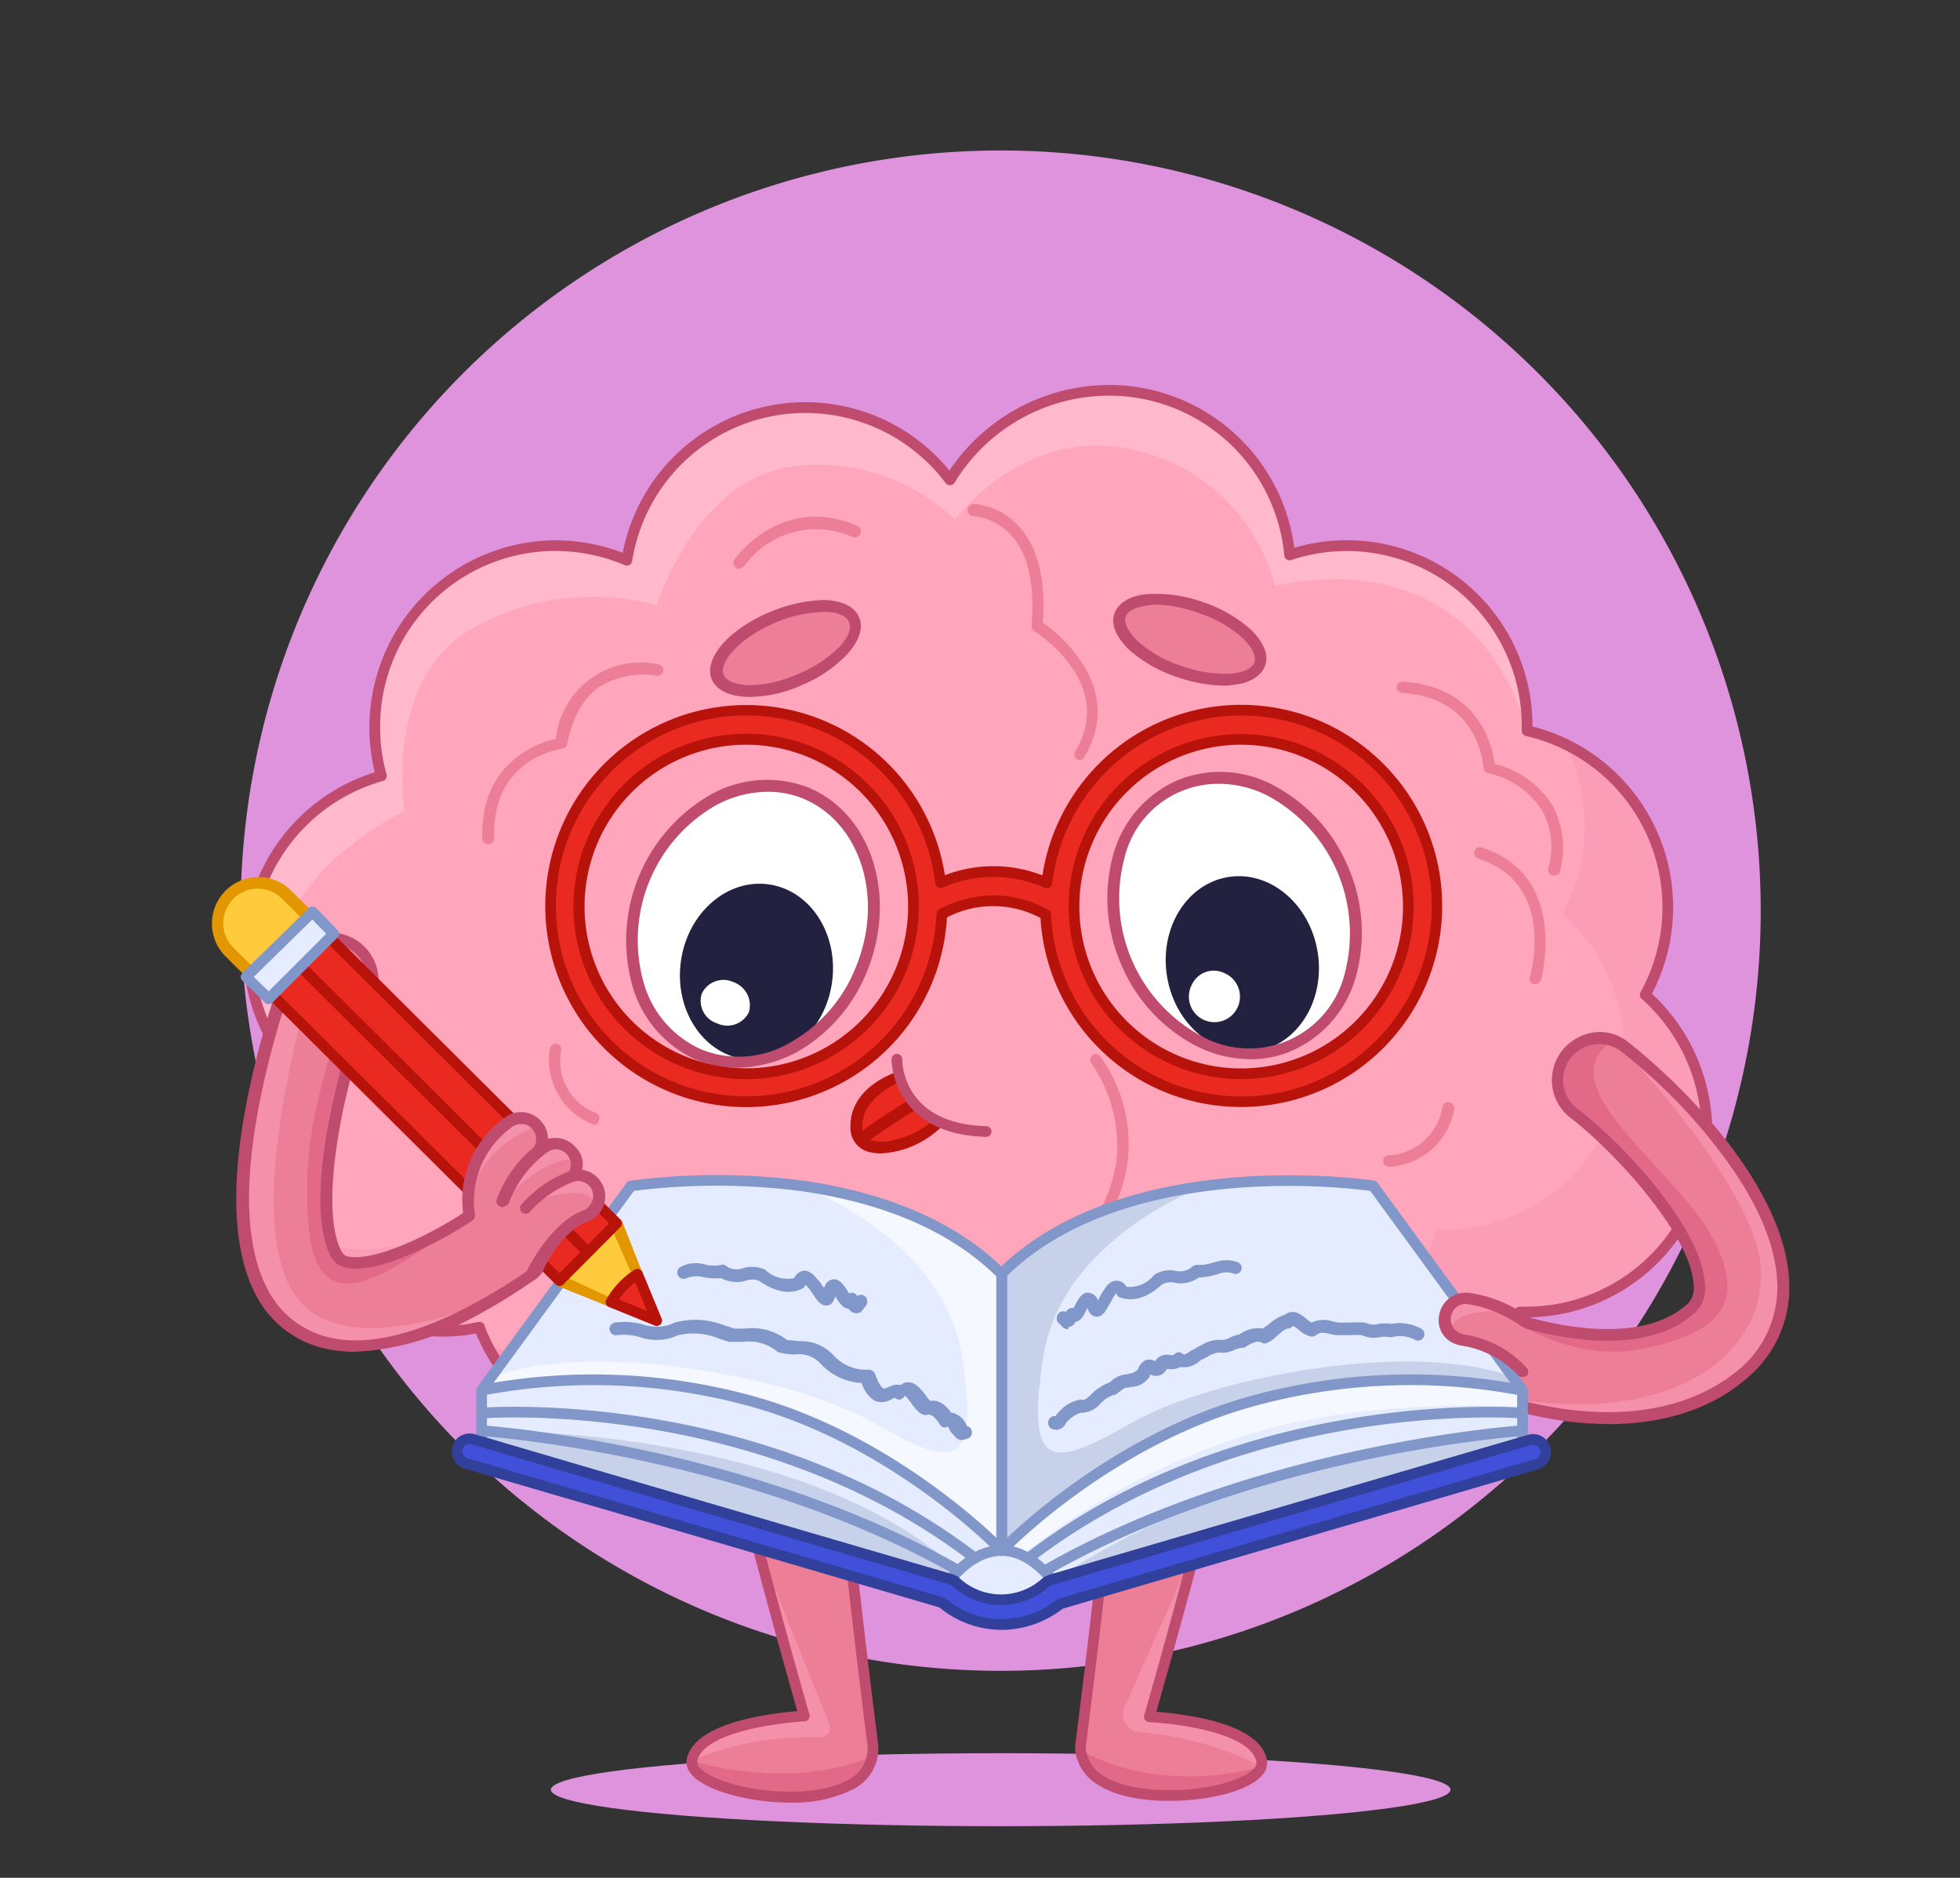 <svg xmlns="http://www.w3.org/2000/svg" xmlns:xlink="http://www.w3.org/1999/xlink" width="190" height="182" viewBox="0 0 190 182">
  <rect x="0" y="0" width="190" height="182" fill="#333333" stroke="none"/>
  <defs>
    <clipPath id="clip-path">
      <rect id="Rectángulo_420153" data-name="Rectángulo 420153" width="190" height="182" transform="translate(600 351)" fill="#fff" stroke="#707070" stroke-width="1"/>
    </clipPath>
  </defs>
  <g id="Enmascarar_grupo_1098948" data-name="Enmascarar grupo 1098948" transform="translate(-600 -351)" clip-path="url(#clip-path)">
    <g id="_x31_" transform="translate(585.785 344.594)">
      <path id="Trazado_1172739" data-name="Trazado 1172739" d="M73.677,0A73.677,73.677,0,1,1,0,73.677,73.677,73.677,0,0,1,73.677,0Z" transform="translate(37.543 20.992)" fill="#df93dd"/>
      <ellipse id="Elipse_14448" data-name="Elipse 14448" cx="43.602" cy="3.537" rx="43.602" ry="3.537" transform="translate(67.617 176.332)" fill="#df93dd"/>
      <g id="_x31__1_" transform="translate(34.775 43.721)">
        <path id="Trazado_1172433" data-name="Trazado 1172433" d="M298.93,352.395a3.764,3.764,0,0,1-.129.836c-.772,3.023-1.544,6.045-2.379,9a10.733,10.733,0,0,1-10.354,2.7l.643-4.5.965-9.2a5.657,5.657,0,1,1,11.254,1.158Z" transform="translate(-199.234 -256.504)" fill="#e26988"/>
        <path id="Trazado_1172434" data-name="Trazado 1172434" d="M285.1,385.877h-.023c1.355-4.757,2.671-9.536,3.946-14.277,1.543-6.109,3.537-12.862,4.887-18.907.9-7.331-10.675-8.489-11.318-1.158-1.222,12.026-2.637,25.081-4.18,37.043a2.637,2.637,0,0,0,.214,1.371c1.693,5.324,15.984,3.9,17.279.815a1.78,1.78,0,0,0,.064-.579c-.643-3.666-9.839-4.244-10.868-4.309Z" transform="translate(-194.213 -256.803)" fill="#ed7e97"/>
        <path id="Trazado_1172435" data-name="Trazado 1172435" d="M303.71,433.885h0s-3.987-2.572-11.254-3.344c-.193,0-.386-.064-.579-.064a1.732,1.732,0,0,1-1.415-2.379l6.946-15.627-.579,2.251c-1.286,4.759-2.572,9.518-3.923,14.277,1.029.064,10.225.643,10.868,4.309A1.78,1.78,0,0,1,303.71,433.885Z" transform="translate(-202.02 -299.924)" fill="#f490aa"/>
        <path id="Trazado_1172436" data-name="Trazado 1172436" d="M295.867,471.4c-1.35,3.215-16.849,4.63-17.428-1.608h.129S285.063,474.1,295.867,471.4Z" transform="translate(-194.241 -337.437)" fill="#e26988"/>
        <path id="Trazado_1172437" data-name="Trazado 1172437" d="M187.523,360.585l.579,5.338c-6.688,2.251-9.454-.257-9.454-.257l-.9-3.28c-.772-3.023-1.608-5.981-2.379-9a5.709,5.709,0,1,1,11.061-2.83,3.259,3.259,0,0,1,.129.836v.064Z" transform="translate(-126.67 -256.591)" fill="#e26988"/>
        <path id="Trazado_1172438" data-name="Trazado 1172438" d="M186.907,388.535a.2.2,0,0,0-.009-.076c-1.539-12.068-2.951-24.966-4.17-37.224-.9-7.975-13.055-5.788-11.19,1.993,1.479,5.788,3.215,12.283,4.759,18.071,1.273,4.789,2.589,9.537,3.943,14.277h-.021c-1.029.064-10.225.707-10.868,4.309-.579,3.537,15.949,5.595,17.428-.386q.023-.113.045-.227A2.762,2.762,0,0,0,186.907,388.535Z" transform="translate(-122.839 -256.567)" fill="#ed7e97"/>
        <path id="Trazado_1172439" data-name="Trazado 1172439" d="M182.69,429.583a.926.926,0,0,1-.9,1.286h-.965a28.8,28.8,0,0,0-11.447,2.251c.643-3.6,9.84-4.244,10.868-4.309-1.35-4.759-2.637-9.518-3.923-14.277l-.579-2.251Z" transform="translate(-122.866 -299.802)" fill="#f490aa"/>
        <path id="Trazado_1172440" data-name="Trazado 1172440" d="M186.779,471.467c-1.479,5.981-18.007,3.923-17.428.386C169.35,471.917,178.74,474.875,186.779,471.467Z" transform="translate(-122.838 -338.534)" fill="#e26988"/>
        <path id="Trazado_1172441" data-name="Trazado 1172441" d="M286.009,393.046c-.327,0-.651-.007-.971-.021-4.269-.192-7.138-1.6-7.882-3.875a3.159,3.159,0,0,1-.245-1.609c1.319-10.222,2.686-22.334,4.18-37.044a5.606,5.606,0,0,1,3.316-4.842,6.982,6.982,0,0,1,6.822.708,5.579,5.579,0,0,1,2.211,5.407c0,.017-.005.034-.009.05-.84,3.76-1.937,7.829-3,11.764-.642,2.38-1.306,4.842-1.892,7.158-1.289,4.792-2.557,9.387-3.775,13.676,3.453.27,10.122,1.239,10.728,4.693a.518.518,0,0,1,.008.09,2.226,2.226,0,0,1-.091.743c0,.012-.009.025-.014.037-.826,1.97-5.325,3.066-9.388,3.066Zm1.152-46.926a5.667,5.667,0,0,0-2.326.48,4.611,4.611,0,0,0-2.711,4c-1.5,14.727-2.864,26.848-4.183,37.064a2.114,2.114,0,0,0,.171,1.089.5.5,0,0,1,.022.058c.836,2.628,5.138,3.1,6.949,3.183,4.593.208,8.776-1.113,9.349-2.392a1.292,1.292,0,0,0,.033-.35c-.478-2.38-5.867-3.554-10.366-3.838h-.007a.518.518,0,0,1-.5-.66c1.27-4.459,2.6-9.259,3.944-14.269.585-2.317,1.25-4.782,1.893-7.166,1.056-3.915,2.149-7.964,2.983-11.694a4.577,4.577,0,0,0-1.8-4.421,5.889,5.889,0,0,0-3.454-1.079Z" transform="translate(-193.231 -255.817)" fill="#bf4b6f"/>
        <path id="Trazado_1172442" data-name="Trazado 1172442" d="M177.9,392.979c-3.529,0-7.177-.915-8.884-2.121-1.1-.777-1.233-1.541-1.151-2.045.628-3.514,7.718-4.456,10.727-4.7-1.358-4.766-2.593-9.245-3.771-13.671l-.278-1.042c-1.449-5.432-3.091-11.589-4.482-17.035a5.82,5.82,0,0,1,1.733-6.022,6.85,6.85,0,0,1,6.819-1.206,5.792,5.792,0,0,1,3.656,5.047c1.357,13.644,2.76,26.163,4.169,37.216,0,.013,0,.026,0,.039a4.426,4.426,0,0,1-2.512,4.279,12.835,12.835,0,0,1-6.029,1.255Zm-1.619-47.225a5.859,5.859,0,0,0-3.805,1.374,4.823,4.823,0,0,0-1.409,4.991c1.388,5.433,3.03,11.587,4.478,17.016l.278,1.042c1.226,4.611,2.515,9.278,3.941,14.268a.518.518,0,0,1-.5.661c-3.631.226-9.918,1.3-10.379,3.881-.065.4.428.812.727,1.023,2.517,1.778,10.142,2.827,13.815.8a3.408,3.408,0,0,0,1.978-3.3c-1.41-11.058-2.813-23.579-4.169-37.218a4.8,4.8,0,0,0-3-4.19A5.408,5.408,0,0,0,176.277,345.754Z" transform="translate(-121.86 -255.579)" fill="#bf4b6f"/>
        <path id="Trazado_1172443" data-name="Trazado 1172443" d="M186.412,160.1a17.511,17.511,0,0,1-17.492,17.492h-.643a17.5,17.5,0,0,1-16.849,12.733,17.052,17.052,0,0,1-8.811-2.379,17.537,17.537,0,0,1-14.148,7.2,17.337,17.337,0,0,1-11.9-4.695A17.482,17.482,0,0,1,91.1,188.719a17.53,17.53,0,0,1-23.087-8.232,9.3,9.3,0,0,1-.579-1.415c-.45.064-.965.193-1.415.257-.643.064-1.35.129-2.058.129a17.494,17.494,0,0,1-15.756-9.9,17.673,17.673,0,0,1,.515-16.271,17.343,17.343,0,0,1-3.666-10.74A17.612,17.612,0,0,1,57.921,125.63a17.12,17.12,0,0,1-.643-4.823A17.511,17.511,0,0,1,74.77,103.315a17.874,17.874,0,0,1,6.946,1.415,17.517,17.517,0,0,1,31.319-7.781,18.1,18.1,0,0,1,15.5-8.682,17.5,17.5,0,0,1,17.428,15.949,17.484,17.484,0,0,1,23.023,16.592v.45a17.67,17.67,0,0,1,3.794,1.35,17.437,17.437,0,0,1,9.84,15.756,17.189,17.189,0,0,1-2.187,8.489,17.829,17.829,0,0,1,5.98,13.249Z" transform="translate(-41.505 -87.748)" fill="#fc9db8"/>
        <path id="Trazado_1172444" data-name="Trazado 1172444" d="M178.437,152.537a17.511,17.511,0,0,1-17.492,17.492H160.3a17.5,17.5,0,0,1-16.849,12.734,17.052,17.052,0,0,1-8.811-2.379,17.537,17.537,0,0,1-14.148,7.2,17.337,17.337,0,0,1-11.9-4.695,17.482,17.482,0,0,1-25.467-1.736,17.462,17.462,0,0,1-7.331,1.608,17.82,17.82,0,0,1-7.653-1.736s.064-1.029-.579-1.415c-3.023-1.993-6.817-4.63-8.1-8.038a15.41,15.41,0,0,1-3.859.322,18.288,18.288,0,0,1-7.267-1.736,17.673,17.673,0,0,1,.515-16.271,17.343,17.343,0,0,1-3.666-10.74,17.612,17.612,0,0,1,12.862-16.914,17.12,17.12,0,0,1-.643-4.823A17.511,17.511,0,0,1,74.9,103.919a17.874,17.874,0,0,1,6.946,1.415,17.517,17.517,0,0,1,31.319-7.781h.386a17.5,17.5,0,0,1,32.541,7.267,17.485,17.485,0,0,1,23.023,16.592v.45a17.671,17.671,0,0,1,3.794,1.35,17.82,17.82,0,0,1,1.736,7.653,17.189,17.189,0,0,1-2.187,8.489A17.58,17.58,0,0,1,178.437,152.537Z" transform="translate(-41.589 -88.144)" fill="#ffa6bd"/>
        <path id="Trazado_1172445" data-name="Trazado 1172445" d="M168.368,120.873c-5.852-18.907-24.309-13.634-24.309-13.634A18.171,18.171,0,0,0,131,94.184c-11-2.958-17.942,6.624-17.942,6.624A19.249,19.249,0,0,0,97.627,95.6C87.981,96.628,84.122,109.1,84.122,109.1A23.648,23.648,0,0,0,66.694,111.1c-9.2,4.823-7.01,17.942-7.01,17.942-18.457,9.646-11.769,24.052-11.7,24.245a17.343,17.343,0,0,1-3.666-10.74,17.612,17.612,0,0,1,12.862-16.914,17.12,17.12,0,0,1-.643-4.823,17.511,17.511,0,0,1,17.492-17.492,17.874,17.874,0,0,1,6.946,1.415,17.517,17.517,0,0,1,31.319-7.781h.386a17.5,17.5,0,0,1,32.541,7.267,17.594,17.594,0,0,1,23.151,16.657Z" transform="translate(-41.018 -87.749)" fill="#ffb8cc"/>
        <path id="Trazado_1172446" data-name="Trazado 1172446" d="M264.856,308.357a.916.916,0,0,1-.386-.129.529.529,0,0,1-.064-.772c3.087-3.794,0-9.775-.064-9.84a.57.57,0,0,1,.129-.707c4.887-3.73,7.589-7.846,8.167-12.219a14.061,14.061,0,0,0-2.444-9.389.548.548,0,0,1,.836-.707,14.56,14.56,0,0,1,2.7,10.161c-.579,4.566-3.28,8.811-8.232,12.669.707,1.544,2.83,6.881-.257,10.675A.353.353,0,0,1,264.856,308.357Z" transform="translate(-184.967 -209.572)" fill="#ed7e97"/>
        <path id="Trazado_1172447" data-name="Trazado 1172447" d="M127.486,194.688a17.85,17.85,0,0,1-11.9-4.514,17.994,17.994,0,0,1-25.61-1.8,18.046,18.046,0,0,1-23.407-8.636c-.064-.149-.123-.274-.182-.4-.1-.21-.2-.425-.287-.655l-.247.049c-.252.05-.5.1-.738.134-.654.066-1.392.134-2.131.134a17.9,17.9,0,0,1-16.223-10.2,18.182,18.182,0,0,1,.366-16.447,17.769,17.769,0,0,1-3.569-10.789A18.138,18.138,0,0,1,56.3,124.3a18.137,18.137,0,0,1,17.483-22.48,18.472,18.472,0,0,1,6.548,1.214A18.03,18.03,0,0,1,112,95.064a18.7,18.7,0,0,1,15.553-8.3,18.117,18.117,0,0,1,17.877,15.783,18,18,0,0,1,23.092,17.276v.045A18.077,18.077,0,0,1,180.1,145.765a18.321,18.321,0,0,1,5.848,13.357,18.031,18.031,0,0,1-18.011,18.011h-.255a18.067,18.067,0,0,1-17.237,12.733,17.69,17.69,0,0,1-8.674-2.219A18.163,18.163,0,0,1,127.486,194.688Zm-11.9-5.731a.519.519,0,0,1,.355.14,16.814,16.814,0,0,0,11.543,4.555,17.127,17.127,0,0,0,13.73-6.991.518.518,0,0,1,.684-.137,16.585,16.585,0,0,0,8.544,2.306,17.022,17.022,0,0,0,16.35-12.355.519.519,0,0,1,.5-.378h.643a16.993,16.993,0,0,0,16.974-16.974,17.292,17.292,0,0,0-5.807-12.863.519.519,0,0,1-.106-.641,17.026,17.026,0,0,0-7.427-23.523,17.1,17.1,0,0,0-3.688-1.313.518.518,0,0,1-.4-.5v-.45a16.966,16.966,0,0,0-22.341-16.1.518.518,0,0,1-.68-.447A17.065,17.065,0,0,0,127.551,87.8,17.572,17.572,0,0,0,112.5,96.228a.519.519,0,0,1-.862.053,17,17,0,0,0-30.394,7.551.518.518,0,0,1-.714.395,17.418,17.418,0,0,0-6.743-1.374,16.993,16.993,0,0,0-16.974,16.974,16.5,16.5,0,0,0,.622,4.678.518.518,0,0,1-.358.644,17.1,17.1,0,0,0-12.483,16.414,16.737,16.737,0,0,0,3.555,10.42.519.519,0,0,1,.046.569,17.154,17.154,0,0,0-.5,15.8,16.866,16.866,0,0,0,15.287,9.607c.691,0,1.4-.065,2.006-.126.195-.028.427-.075.659-.122.25-.05.5-.1.734-.133a.521.521,0,0,1,.576.388,5.159,5.159,0,0,0,.366.928c.065.137.128.273.186.409a17.012,17.012,0,0,0,22.4,7.964.519.519,0,0,1,.616.143,16.963,16.963,0,0,0,24.715,1.684.517.517,0,0,1,.351-.137Z" transform="translate(-40.523 -86.768)" fill="#bf4b6f"/>
        <path id="Trazado_1172448" data-name="Trazado 1172448" d="M294.92,153.992c3.73,1.286,7.267.965,7.846-.707.579-1.736-1.929-4.18-5.659-5.466s-7.267-.965-7.846.707S291.19,152.642,294.92,153.992Z" transform="translate(-201.269 -126.206)" fill="#ed7e97"/>
        <path id="Trazado_1172449" data-name="Trazado 1172449" d="M298.238,154.218a14.57,14.57,0,0,1-4.5-.836,13.263,13.263,0,0,1-4.695-2.7c-1.222-1.222-1.736-2.444-1.35-3.473s1.544-1.736,3.215-1.865a13.6,13.6,0,0,1,5.338.772,13.263,13.263,0,0,1,4.695,2.7c1.222,1.222,1.736,2.444,1.35,3.473s-1.544,1.736-3.215,1.865A3.666,3.666,0,0,1,298.238,154.218Zm-6.5-7.846a2.412,2.412,0,0,0-.707.064c-1.222.129-2.058.515-2.251,1.093s.193,1.415,1.093,2.315a11.712,11.712,0,0,0,4.244,2.444,12.647,12.647,0,0,0,4.887.772c1.222-.129,2.058-.515,2.251-1.093s-.193-1.415-1.093-2.315a11.712,11.712,0,0,0-4.244-2.444A13.043,13.043,0,0,0,291.743,146.372Z" transform="translate(-200.214 -125.081)" fill="#bf4b6f"/>
        <path id="Trazado_1172450" data-name="Trazado 1172450" d="M184.311,155.979c3.666-1.544,6.045-4.18,5.338-5.852s-4.244-1.8-7.91-.257-6.045,4.18-5.338,5.852S180.646,157.522,184.311,155.979Z" transform="translate(-127.381 -127.357)" fill="#ed7e97"/>
        <path id="Trazado_1172451" data-name="Trazado 1172451" d="M178.318,156.468c-1.8,0-3.151-.579-3.666-1.672-.836-1.993,1.608-4.887,5.659-6.56a14.256,14.256,0,0,1,5.273-1.158c1.736.064,2.894.643,3.344,1.672s0,2.315-1.158,3.6a13.151,13.151,0,0,1-4.5,3.023A12.363,12.363,0,0,1,178.318,156.468Zm7.074-8.232a12.852,12.852,0,0,0-4.566,1.029c-3.6,1.544-5.531,3.923-5.016,5.081s3.537,1.479,7.138-.064a12.37,12.37,0,0,0,4.116-2.7c.836-.9,1.158-1.8.9-2.379s-1.093-.965-2.315-.965h-.257Z" transform="translate(-126.211 -126.239)" fill="#bf4b6f"/>
        <g id="Grupo_1221860" data-name="Grupo 1221860" transform="translate(26.185 11.541)">
          <path id="Trazado_1172452" data-name="Trazado 1172452" d="M181.527,128.758a.355.355,0,0,1-.322-.129.534.534,0,0,1-.129-.772c.064-.064,4.5-6.431,11.9-3.28a.591.591,0,0,1-.45,1.093,8.6,8.6,0,0,0-10.547,2.894A1.363,1.363,0,0,1,181.527,128.758Z" transform="translate(-156.634 -122.481)" fill="#ed7e97"/>
          <path id="Trazado_1172453" data-name="Trazado 1172453" d="M186.516,338.252a6.659,6.659,0,0,1-6.56-4.759.57.57,0,0,1,1.093-.321,5.4,5.4,0,0,0,5.724,3.923.575.575,0,0,1,.643.514.626.626,0,0,1-.515.643h-.386Z" transform="translate(-155.964 -259.305)" fill="#ed7e97"/>
          <path id="Trazado_1172454" data-name="Trazado 1172454" d="M309.155,358.076a6.759,6.759,0,0,1-2.572-.515.549.549,0,1,1,.386-1.029,5.452,5.452,0,0,0,6.624-2.058.562.562,0,1,1,.964.579,6.926,6.926,0,0,1-5.4,3.023Z" transform="translate(-238.602 -273.341)" fill="#ed7e97"/>
          <path id="Trazado_1172455" data-name="Trazado 1172455" d="M133.679,279.408a.236.236,0,0,1-.193-.064,6.711,6.711,0,0,1-4.116-7.331.555.555,0,1,1,1.093.193,5.372,5.372,0,0,0,3.344,6.045.52.52,0,0,1,.322.707c-.065.322-.258.45-.451.45Z" transform="translate(-122.805 -219.24)" fill="#ed7e97"/>
          <path id="Trazado_1172456" data-name="Trazado 1172456" d="M363.883,294.2a.567.567,0,0,1-.579-.515.525.525,0,0,1,.515-.579,5.542,5.542,0,0,0,5.209-4.63.582.582,0,1,1,1.158.129,6.711,6.711,0,0,1-6.3,5.6h0Z" transform="translate(-275.966 -229.981)" fill="#ed7e97"/>
          <path id="Trazado_1172457" data-name="Trazado 1172457" d="M111.138,182.32a.576.576,0,0,1-.579-.579c-.193-7.46,5.531-9.261,7.138-9.646a8.264,8.264,0,0,1,9.968-7.2.555.555,0,0,1-.193,1.093,8.178,8.178,0,0,0-5.466,1.029c-1.672,1.093-2.7,3.023-3.215,5.595a.546.546,0,0,1-.515.45c-.257.064-6.752.965-6.56,8.553,0,.45-.257.707-.579.707Z" transform="translate(-110.554 -149.355)" fill="#ed7e97"/>
          <path id="Trazado_1172458" data-name="Trazado 1172458" d="M382.313,188.73h-.193a.555.555,0,0,1-.386-.707,7.394,7.394,0,0,0-.579-5.531,8.244,8.244,0,0,0-5.273-3.666.623.623,0,0,1-.45-.515c0-.257-.386-6.817-7.91-7.267a.548.548,0,0,1,.064-1.093c7.46.45,8.746,6.3,8.939,7.974a9.168,9.168,0,0,1,5.659,4.116,8.8,8.8,0,0,1,.643,6.431.575.575,0,0,1-.515.257Z" transform="translate(-278.383 -152.742)" fill="#ed7e97"/>
          <path id="Trazado_1172459" data-name="Trazado 1172459" d="M175.8,352.979a3.957,3.957,0,0,1-.9-.064,7.619,7.619,0,0,1-4.437-2.765c-7.46,1.672-10.1-5.659-10.1-5.724a.549.549,0,1,1,1.029-.386c.064.257,2.444,6.688,9.132,4.887a.612.612,0,0,1,.643.257,6.275,6.275,0,0,0,3.923,2.572c1.672.257,3.537-.386,5.4-1.994a.548.548,0,0,1,.707.836A8.058,8.058,0,0,1,175.8,352.979Z" transform="translate(-143.128 -266.443)" fill="#ed7e97"/>
          <path id="Trazado_1172460" data-name="Trazado 1172460" d="M345.879,352.56a16.288,16.288,0,0,1-4.18-.579.57.57,0,1,1,.321-1.093c.386.129,8.939,2.765,11.576-4.63a.549.549,0,0,1,1.029.386C353.017,351.531,349.03,352.56,345.879,352.56Z" transform="translate(-261.563 -267.889)" fill="#ed7e97"/>
          <path id="Trazado_1172461" data-name="Trazado 1172461" d="M394.809,229.715h-.129a.555.555,0,0,1-.386-.707c.129-.386,2.508-9.068-4.952-11.447a.57.57,0,1,1,.321-1.093c8.489,2.765,5.724,12.734,5.724,12.862A.74.74,0,0,1,394.809,229.715Z" transform="translate(-292.744 -183.18)" fill="#ed7e97"/>
          <path id="Trazado_1172462" data-name="Trazado 1172462" d="M257.612,144.965c-.129,0-.193,0-.257-.064a.538.538,0,0,1-.193-.772c3.923-6.624-3.666-11.447-3.987-11.64a.585.585,0,0,1-.257-.515c.322-4.052-.322-7.074-2.058-8.875a5.736,5.736,0,0,0-3.621-1.775.58.58,0,0,1,.1-1.156,6.535,6.535,0,0,1,4.289,2.094c1.865,1.993,2.7,5.145,2.379,9.389,1.479,1.029,8.039,6.238,4.052,12.991a.485.485,0,0,1-.451.321Z" transform="translate(-199.664 -120.167)" fill="#ed7e97"/>
        </g>
        <ellipse id="Elipse_14449" data-name="Elipse 14449" cx="13.698" cy="11.383" rx="13.698" ry="11.383" transform="translate(36.734 60.718) rotate(-68.23)" fill="#fff"/>
        <ellipse id="Elipse_14450" data-name="Elipse 14450" cx="8.554" cy="7.397" rx="8.554" ry="7.397" transform="translate(44.265 64.324) rotate(-82.072)" fill="#22213f"/>
        <path id="Trazado_1172463" data-name="Trazado 1172463" d="M176.465,256.792a2.324,2.324,0,0,1-3.087,1.093,2.28,2.28,0,0,1-1.479-2.894,2.324,2.324,0,0,1,3.087-1.093A2.391,2.391,0,0,1,176.465,256.792Z" transform="translate(-124.422 -196.015)" fill="#fff"/>
        <path id="Trazado_1172464" data-name="Trazado 1172464" d="M309.806,205.844c2.958,6.946.643,14.6-5.145,17.042s-12.862-1.158-15.82-8.1-.643-14.6,5.145-17.042S306.848,198.9,309.806,205.844Z" transform="translate(-200.206 -158.894)" fill="#fff"/>
        <ellipse id="Elipse_14451" data-name="Elipse 14451" cx="7.397" cy="8.554" rx="7.397" ry="8.554" transform="matrix(0.987, -0.16, 0.16, 0.987, 91.2, 48.873)" fill="#22213f"/>
        <path id="Trazado_1172465" data-name="Trazado 1172465" d="M309.445,252.385a2.476,2.476,0,1,0,3.087-1.093A2.333,2.333,0,0,0,309.445,252.385Z" transform="translate(-214.444 -194.309)" fill="#fff"/>
        <path id="Trazado_1172466" data-name="Trazado 1172466" d="M161.582,225.42a11.012,11.012,0,0,1-3.794-.707,11.189,11.189,0,0,1-6.3-7.074,16.295,16.295,0,0,1,7.46-18.65,11.175,11.175,0,0,1,9.454-.772c6.109,2.444,8.746,10.354,5.852,17.685a15.6,15.6,0,0,1-6.946,8.039A12.849,12.849,0,0,1,161.582,225.42Zm2.958-26.753a10.741,10.741,0,0,0-5.081,1.35,15.072,15.072,0,0,0-6.881,17.3,10.022,10.022,0,0,0,5.659,6.367,9.74,9.74,0,0,0,8.489-.707,14.467,14.467,0,0,0,6.431-7.46c2.7-6.688.322-13.955-5.209-16.206A8.9,8.9,0,0,0,164.54,198.667Z" transform="translate(-110.697 -159.241)" fill="#bf4b6f"/>
        <path id="Trazado_1172467" data-name="Trazado 1172467" d="M299.788,223.112a11.789,11.789,0,0,1-5.4-1.35,15.8,15.8,0,0,1-7.138-7.846,15.988,15.988,0,0,1-.772-10.611,11.066,11.066,0,0,1,6.174-7.2,10.91,10.91,0,0,1,9.454.515,15.8,15.8,0,0,1,7.138,7.846,15.989,15.989,0,0,1,.772,10.611,11.066,11.066,0,0,1-6.174,7.2A9.734,9.734,0,0,1,299.788,223.112ZM296.7,196.424a9.347,9.347,0,0,0-9.132,7.2A15.167,15.167,0,0,0,294.9,220.8a9.535,9.535,0,0,0,14.019-5.981,15.167,15.167,0,0,0-7.331-17.171A10.386,10.386,0,0,0,296.7,196.424Z" transform="translate(-199.127 -157.769)" fill="#bf4b6f"/>
        <path id="Trazado_1172468" data-name="Trazado 1172468" d="M196.685,177.973a18.964,18.964,0,0,0-18.838,16.75,12.729,12.729,0,0,0-10.3-.023,18.973,18.973,0,1,0,.116,3.039,10.24,10.24,0,0,1,10.074.058,18.97,18.97,0,1,0,18.95-19.823Zm-47.976,35.242a16.206,16.206,0,1,1,16.206-16.206A16.22,16.22,0,0,1,148.709,213.215Zm47.976,0a16.206,16.206,0,1,1,16.206-16.206A16.22,16.22,0,0,1,196.685,213.215Z" transform="translate(-96.924 -146.457)" fill="#ea2a21"/>
        <path id="Trazado_1172469" data-name="Trazado 1172469" d="M195.7,215.452a19.447,19.447,0,0,1-19.452-18.321,9.756,9.756,0,0,0-9.069-.054,19.485,19.485,0,1,1-.2-4.089,13.1,13.1,0,0,1,9.454.016A19.489,19.489,0,1,1,195.7,215.452Zm-23.982-20.511a10.706,10.706,0,0,1,5.286,1.42.518.518,0,0,1,.265.43,18.46,18.46,0,1,0,.11-2.99.519.519,0,0,1-.724.414,12.162,12.162,0,0,0-9.89-.021.518.518,0,0,1-.718-.416,18.455,18.455,0,1,0,.113,2.957.518.518,0,0,1,.27-.434A11.282,11.282,0,0,1,171.721,194.942Zm23.982,17.81a16.724,16.724,0,1,1,16.724-16.724A16.743,16.743,0,0,1,195.7,212.752Zm0-32.412a15.688,15.688,0,1,0,15.688,15.688A15.705,15.705,0,0,0,195.7,180.34Zm-47.976,32.412a16.739,16.739,0,1,1,11.822-4.9A16.743,16.743,0,0,1,147.727,212.752Zm0-32.412a15.682,15.682,0,1,0,15.688,15.688A15.705,15.705,0,0,0,147.727,180.34Z" transform="translate(-95.942 -145.475)" fill="#b7130b"/>
        <path id="Trazado_1172470" data-name="Trazado 1172470" d="M409.353,302.757c-4.18,3.73-11.318,4.887-17.492,3.923-7.781-1.736-12.733-1.736-11.447-7.653,3.151-5.788,9.261.707,15.82-.129,17.878-.064,3.794-15.949-3.28-21.415a4.021,4.021,0,0,1-.772-5.659c4.888-5.081,10.225,3.6,14.727,8.3C413.148,288.03,416.428,296.069,409.353,302.757Z" transform="translate(-260.846 -206.867)" fill="#ed7e97"/>
        <path id="Trazado_1172471" data-name="Trazado 1172471" d="M409.75,300.069c-7.01,1.415-13.505-3.537-13.505-3.537a30.37,30.37,0,0,0,10.547,2.058c2.894,0,5.788-.579,7.846-2.315a2.812,2.812,0,0,0,1.093-2.379c-.129-5.081-7.846-13.441-12.155-16.72a4.044,4.044,0,0,1,3.666-7.074c-6.817,4.373,5.917,12.348,9.582,19.228C420.426,296.146,416.76,298.719,409.75,300.069Z" transform="translate(-271.339 -206.622)" fill="#e26988"/>
        <path id="Trazado_1172472" data-name="Trazado 1172472" d="M414.122,302.881c-3.344,2.83-7.781,4.244-13.055,4.244a34.129,34.129,0,0,1-4.373-.322,41.4,41.4,0,0,1-9.2-2.379c21.994,5.209,30.354-5.788,27.846-14.084-2.444-8.232-13.634-19.743-13.826-19.872a3.206,3.206,0,0,1,1.222.643,56.436,56.436,0,0,1,9.068,9.068c4.052,5.145,6.174,9.775,6.3,13.891A11.073,11.073,0,0,1,414.122,302.881Z" transform="translate(-265.615 -206.99)" fill="#f490aa"/>
        <path id="Trazado_1172473" data-name="Trazado 1172473" d="M398.717,306.262a37.023,37.023,0,0,1-4.5-.322,47.623,47.623,0,0,1-9.84-2.637.567.567,0,0,1-.322-.772.52.52,0,0,1,.707-.322,42.179,42.179,0,0,0,9.518,2.572,34.067,34.067,0,0,0,4.309.322c5.209,0,9.454-1.415,12.733-4.116a10.346,10.346,0,0,0,3.73-8.36c-.129-3.987-2.187-8.553-6.174-13.569a52.351,52.351,0,0,0-9-8.939,3.4,3.4,0,0,0-2.572-.643,3.474,3.474,0,0,0-1.608,6.238c4.116,3.087,12.219,11.576,12.348,17.171a3.079,3.079,0,0,1-1.286,2.83c-5.273,4.5-15.5,1.736-18.971.322a1.193,1.193,0,0,0-.45-.129.57.57,0,1,1,.321-1.093c.193.064.45.129.643.193,3.28,1.35,12.926,3.923,17.814-.193a2.1,2.1,0,0,0,.836-1.929c-.129-4.887-7.846-13.183-11.9-16.27a4.622,4.622,0,0,1-.9-6.5,4.784,4.784,0,0,1,3.022-1.8,4.338,4.338,0,0,1,3.409.9,59.949,59.949,0,0,1,9.2,9.132c4.116,5.209,6.3,10.032,6.431,14.212a11.4,11.4,0,0,1-4.116,9.261C408.813,304.719,404.119,306.262,398.717,306.262Z" transform="translate(-263.328 -205.549)" fill="#bf4b6f"/>
        <path id="Trazado_1172474" data-name="Trazado 1172474" d="M160.971,318.939v31.576l-1.993-.579-48.425-13.827v-5.917l.836-1.158,13.634-18.65a63.74,63.74,0,0,1,16.656,0C148.3,311.35,155.7,313.665,160.971,318.939Z" transform="translate(-84.367 -232.759)" fill="#e6ecff"/>
        <path id="Trazado_1172475" data-name="Trazado 1172475" d="M160.315,346.069s-20.386-20.9-50.226-14.727c-.322.064.836-1.158.836-1.158,9.775-3.923,29.647-.064,37.235,4.309,7.653,4.373,10.354,4.887,8.553-6.5-1.8-11.319-15.306-16.335-15.5-16.4,6.688.9,14.084,3.215,19.422,8.489Z" transform="translate(-84.027 -233.909)" fill="#f5f8ff"/>
        <path id="Trazado_1172476" data-name="Trazado 1172476" d="M158.807,395.9l-48.425-13.827v-1.993C110.318,380.081,144.531,379.438,158.807,395.9Z" transform="translate(-84.256 -278.725)" fill="#c7d1ea"/>
        <path id="Trazado_1172477" data-name="Trazado 1172477" d="M306.775,330.206v5.917L260.214,349.37l-3.923,1.093V318.888C268.639,306.668,292.3,310.4,292.3,310.4Z" transform="translate(-179.746 -232.772)" fill="#e6ecff"/>
        <path id="Trazado_1172478" data-name="Trazado 1172478" d="M259.882,383.363a68.577,68.577,0,0,1,20-10.933c12.348-4.373,28.489-3.215,28.489-3.215l-.193-1.608s-31.9-5.273-49.84,15.563Z" transform="translate(-181.086 -270.173)" fill="#f5f8ff"/>
        <path id="Trazado_1172479" data-name="Trazado 1172479" d="M314.2,380.087v1.993l-46.561,13.248c6.688-4.694,21.93-13.183,46.561-15.241Z" transform="translate(-187.176 -278.73)" fill="#c7d1ea"/>
        <path id="Trazado_1172480" data-name="Trazado 1172480" d="M256.985,346.069s20.386-20.9,50.226-14.727c.322.064-.836-1.158-.836-1.158-9.775-3.923-29.647-.064-37.236,4.309-7.653,4.373-10.354,4.887-8.553-6.5,1.8-11.319,15.306-16.335,15.5-16.4-6.688.9-14.084,3.215-19.422,8.489Z" transform="translate(-179.99 -233.909)" fill="#c7d1ea"/>
        <path id="Trazado_1172481" data-name="Trazado 1172481" d="M159.819,350.059a.517.517,0,0,1-.144-.021l-1.993-.579-48.423-13.825a.518.518,0,0,1-.376-.5V329.22a.518.518,0,0,1,.1-.3l.836-1.158,13.635-18.652a.519.519,0,0,1,.338-.206,64.957,64.957,0,0,1,16.808,0c8.458,1.231,15.048,4.158,19.589,8.7a.519.519,0,0,1,.152.367v31.576a.519.519,0,0,1-.518.518Zm-49.9-15.314,48.049,13.719,1.333.387v-30.67c-4.376-4.295-10.716-7.072-18.849-8.256a64.3,64.3,0,0,0-16.291-.031l-13.505,18.474-.736,1.02v5.358Z" transform="translate(-83.274 -231.785)" fill="#8196c9"/>
        <path id="Trazado_1172482" data-name="Trazado 1172482" d="M255.309,350.046a.519.519,0,0,1-.518-.518V317.951a.518.518,0,0,1,.154-.368c12.391-12.261,36.22-8.671,36.459-8.632a.518.518,0,0,1,.338.206l14.47,19.807a.517.517,0,0,1,.1.306v5.917a.517.517,0,0,1-.377.5l-46.56,13.248-3.925,1.094a.532.532,0,0,1-.139.019Zm.518-31.877v30.676l3.265-.91,46.181-13.14v-5.356l-14.242-19.494c-2.35-.322-23.76-2.888-35.205,8.224Z" transform="translate(-178.764 -231.836)" fill="#8196c9"/>
        <path id="Trazado_1172483" data-name="Trazado 1172483" d="M241.216,416.821s4.759-7.074,10.354,0C251.57,416.821,246.811,422.931,241.216,416.821Z" transform="translate(-169.88 -300.714)" fill="#e6ecff"/>
        <path id="Trazado_1172484" data-name="Trazado 1172484" d="M245.4,419.072c-1.931,0-3.8-.969-5.551-2.884a.518.518,0,0,1-.048-.639c.089-.133,2.219-3.246,5.42-3.37,2.015-.087,3.958,1.045,5.771,3.337a.518.518,0,0,1,0,.64,7.934,7.934,0,0,1-5.363,2.911q-.116,0-.231,0Zm-4.49-3.271a6.273,6.273,0,0,0,4.673,2.231,6.715,6.715,0,0,0,4.324-2.206c-1.51-1.791-3.072-2.673-4.64-2.61C243.155,413.294,241.514,415.056,240.913,415.8Z" transform="translate(-168.899 -299.73)" fill="#8196c9"/>
        <path id="Trazado_1172485" data-name="Trazado 1172485" d="M156.311,400.343a8.941,8.941,0,0,1-5.788-2.122c-30.29-8.875-45.789-13.377-46.175-13.505a1.22,1.22,0,0,1,.772-2.315c.257.064,6.688,1.993,46.3,13.569a1.038,1.038,0,0,1,.45.257l.064.064a6.48,6.48,0,0,0,8.618,0,1.612,1.612,0,0,1,.45-.257c21.03-6.174,45.789-13.377,46.432-13.569a1.224,1.224,0,0,1,1.544.772,1.251,1.251,0,0,1-.772,1.544c-.515.193-35.177,10.289-46.239,13.569A9.2,9.2,0,0,1,156.311,400.343Z" transform="translate(-79.766 -280.208)" fill="#4150d8"/>
        <path id="Trazado_1172486" data-name="Trazado 1172486" d="M155.328,399.879a9.489,9.489,0,0,1-6.037-2.173q-26.585-7.789-37.879-11.077c-5.522-1.612-8.042-2.348-8.21-2.4a1.64,1.64,0,0,1-1-.868,1.812,1.812,0,0,1-.1-1.317,1.648,1.648,0,0,1,.873-1.016,1.812,1.812,0,0,1,1.316-.1c.05.012.356.1,1.794.526,3.675,1.083,14.858,4.379,44.505,13.042a1.578,1.578,0,0,1,.671.387l.066.066a5.933,5.933,0,0,0,7.9-.021,1.569,1.569,0,0,1,.485-.3l.079-.037a.562.562,0,0,1,.085-.034c15.612-4.583,33.17-9.7,41.608-12.162,2.889-.842,4.655-1.357,4.82-1.406a1.741,1.741,0,0,1,2.189,1.119,1.767,1.767,0,0,1-1.075,2.174c-.271.1-7.01,2.074-18.9,5.552-10.16,2.972-21.668,6.338-27.291,8.005a9.752,9.752,0,0,1-5.9,2.044Zm-51.573-18a.753.753,0,0,0-.331.074.623.623,0,0,0-.333.382.788.788,0,0,0,.042.566.624.624,0,0,0,.382.333c.18.059,3.025.889,8.188,2.4q11.284,3.293,37.983,11.107a.52.52,0,0,1,.189.1,8.452,8.452,0,0,0,5.453,2,8.7,8.7,0,0,0,5.336-1.88.528.528,0,0,1,.176-.092c5.589-1.657,17.171-5.045,27.39-8.034,9.494-2.777,18.461-5.4,18.82-5.525a.726.726,0,0,0,.452-.907.706.706,0,0,0-.9-.424c-.166.05-1.935.565-4.828,1.409-8.431,2.458-25.966,7.57-41.566,12.15l-.074.034a.913.913,0,0,0-.2.1,6.979,6.979,0,0,1-9.33.02l-.086-.085a.537.537,0,0,0-.246-.13c-29.63-8.658-40.814-11.955-44.49-13.038-1.176-.347-1.712-.5-1.777-.521a.882.882,0,0,0-.256-.039Z" transform="translate(-78.783 -279.225)" fill="#31409b"/>
        <path id="Trazado_1172487" data-name="Trazado 1172487" d="M180.362,360.562a.925.925,0,0,1-.643-.386l-.193-.193c-.064-.064-.064-.129-.129-.129-.193-.322-.257-.514-.322-.579a.816.816,0,0,1-.386.064.591.591,0,0,1-.386-.257c-.322-.514-.772-1.093-1.222-.965-.129,0-.193.064-.322,0-.515-.129-.836-.579-1.222-1.093a4.079,4.079,0,0,0-.643-.772.224.224,0,0,0-.064.129,1.341,1.341,0,0,1-.386.257.543.543,0,0,1-.45-.129c-.064-.064-.193,0-.45.129a1.8,1.8,0,0,1-1.544.129,2.984,2.984,0,0,1-1.286-1.736,5.815,5.815,0,0,1-3.859-1.736l-.064-.064a2.813,2.813,0,0,0-2.508-.965,6.349,6.349,0,0,1-1.544-.193.334.334,0,0,1-.257-.129,4.367,4.367,0,0,0-3.28-.9h-1.35c-.257-.064-.579-.193-.836-.257a6.561,6.561,0,0,0-4.116-.386,4.879,4.879,0,0,1-3.666.193,5.454,5.454,0,0,0-2.251-.193.618.618,0,1,1-.193-1.222,6.654,6.654,0,0,1,2.765.193,4.039,4.039,0,0,0,2.894-.129.224.224,0,0,1,.129-.064,7.612,7.612,0,0,1,4.952.322,3.629,3.629,0,0,1,.772.257H159.4a5.518,5.518,0,0,1,4.052,1.093c.386.064.772.064,1.158.129a4.277,4.277,0,0,1,3.409,1.415,4.289,4.289,0,0,0,3.344,1.35.707.707,0,0,1,.643.386c.386,1.158.707,1.35.772,1.415.129.064.257,0,.579-.129a1.716,1.716,0,0,1,1.158-.193.967.967,0,0,1,.707-.257c.707,0,1.222.643,1.672,1.222a4.539,4.539,0,0,0,.45.579c.707-.129,1.415.257,2.058,1.158a.581.581,0,0,1,.322.064,2.046,2.046,0,0,1,1.158,1.158l.064.064a.618.618,0,0,1,.45.579.6.6,0,0,1-.45.643,2.079,2.079,0,0,1-.578.129Z" transform="translate(-107.74 -258.305)" fill="#8196c9"/>
        <path id="Trazado_1172488" data-name="Trazado 1172488" d="M269.962,358.153a.634.634,0,0,1-.643-.579.681.681,0,0,1,.322-.643c.064-.064.193-.064.386-.064.064-.064.064-.129.129-.193l.193-.193a3.473,3.473,0,0,1,2.122-1.222.386.386,0,0,1,.257.064,2.882,2.882,0,0,0,.836-.643,4.955,4.955,0,0,1,1.736-1.093,2.538,2.538,0,0,1,1.608-.772c.064,0,.193-.064.257-.064a1.433,1.433,0,0,0,.836-.386,1.6,1.6,0,0,1,.707-.9,1.188,1.188,0,0,1,.965.064c.193.064,0-.064.064-.064a1.327,1.327,0,0,1,1.415-.515c.257,0,.322,0,.386-.064a.6.6,0,0,1,.836-.064c.129.129.257.064.836-.322l.386-.193a.063.063,0,0,0,.064-.064c.193-.064.322-.193.515-.257a3.293,3.293,0,0,1,1.8-.515h.129a1.249,1.249,0,0,0,.772-.193,3.4,3.4,0,0,1,.965-.322,3.08,3.08,0,0,1,2.315-.579,3.6,3.6,0,0,1,.515-.386,4.666,4.666,0,0,1,1.608-.965c.836-.643,1.672.064,2.122.45a1.967,1.967,0,0,0,.45.322,2.731,2.731,0,0,1,1.994-.129c.193.064.386.064.579.129h1.093a11.345,11.345,0,0,1,1.479,0c.064,0,.129.064.257.064a1.554,1.554,0,0,0,1.093.064,3.888,3.888,0,0,1,1.222,0,4.374,4.374,0,0,1,2.894.45.618.618,0,1,1-.579,1.093,3.113,3.113,0,0,0-2.251-.257h-.257a2.121,2.121,0,0,0-.9,0,2.812,2.812,0,0,1-1.736-.193,6.962,6.962,0,0,0-1.158,0h-1.222a3.229,3.229,0,0,1-.772-.129c-.579-.129-.9-.193-1.286.129a.693.693,0,0,1-.515.129,2.574,2.574,0,0,1-1.158-.643,4.364,4.364,0,0,0-.579-.386l-.064.064a.556.556,0,0,1-.386.193c-.322,0-.707.386-1.093.707a2.9,2.9,0,0,1-.9.643.483.483,0,0,1-.579,0c-.45-.193-.9,0-1.608.45a.482.482,0,0,1-.322.064,3.955,3.955,0,0,0-.707.193,2.472,2.472,0,0,1-1.544.257,2.946,2.946,0,0,0-1.029.386,6.05,6.05,0,0,1-.643.322c-.064.064-.193.129-.257.193a2.237,2.237,0,0,1-1.8.514,1.615,1.615,0,0,1-1.029.193c-.257,0-.257,0-.322.064a1.1,1.1,0,0,1-1.544.45c0,.064-.064.129-.064.193s-.064.129-.129.193a2.18,2.18,0,0,1-1.608.836.386.386,0,0,0-.257.064h-.193c-.257,0-.643.322-.965.579a.491.491,0,0,1-.322.129,2.939,2.939,0,0,0-1.286.836,2.483,2.483,0,0,1-1.929.9,3.171,3.171,0,0,0-1.286.836l-.129.129a1.023,1.023,0,0,1-.707.643.287.287,0,0,1-.322,0s0,0-.063,0Z" transform="translate(-188.272 -256.925)" fill="#8196c9"/>
        <path id="Trazado_1172489" data-name="Trazado 1172489" d="M272.808,338.94a.79.79,0,0,1-.707-.45.648.648,0,0,1-.386-.707.666.666,0,0,1,.514-.579c.193,0,.322,0,.386.064a.639.639,0,0,1,.515-.386h.193a1.4,1.4,0,0,0,.193-.322c.257-.45.579-1.222,1.286-1.158a1.038,1.038,0,0,1,.9.772c0-.064.064-.064.064-.129.064-.193.193-.322.257-.515.386-.579.772-1.35,1.544-1.286a1.038,1.038,0,0,1,.9.579,3.013,3.013,0,0,0,2.637-1.093l.064-.064a2.765,2.765,0,0,1,2.058-.386,1.818,1.818,0,0,0,1.608-.386.731.731,0,0,1,.515-.193,3.752,3.752,0,0,0,1.415-.193l.257-.064a3.373,3.373,0,0,1,2.251,0,.591.591,0,0,1-.45,1.093,1.988,1.988,0,0,0-1.479.064l-.257.064a6.469,6.469,0,0,1-1.608.257,2.934,2.934,0,0,1-2.315.515,1.682,1.682,0,0,0-1.286.193c-1.415,1.286-2.765,1.672-4.052,1.222a.529.529,0,0,1-.322-.322.063.063,0,0,0-.064-.064c-.129.193-.322.515-.386.643a3.709,3.709,0,0,1-.257.45c-.322.579-.643,1.222-1.286,1.158-.515-.064-.707-.514-.836-.836,0,.064-.064.064-.064.129-.257.579-.579,1.158-1.093,1.222a.854.854,0,0,1-.707.515C272.872,338.94,272.808,338.94,272.808,338.94Z" transform="translate(-189.832 -247.422)" fill="#8196c9"/>
        <path id="Trazado_1172490" data-name="Trazado 1172490" d="M182.6,337.954a.98.98,0,0,1-.772-.45c-.515,0-.9-.579-1.222-1.093a.2.2,0,0,1-.064-.129c-.064.322-.257.836-.707.9-.643.129-1.029-.45-1.415-1.029-.064-.129-.193-.257-.257-.386a3.692,3.692,0,0,0-.515-.579v.064a.776.776,0,0,1-.322.322c-1.222.579-2.572.322-4.18-.772a1.767,1.767,0,0,0-1.286,0,3.208,3.208,0,0,1-2.379-.257,6.608,6.608,0,0,1-1.608-.064l-.257-.064a2.657,2.657,0,0,0-1.479.129.618.618,0,0,1-.579-1.093,3.113,3.113,0,0,1,2.251-.257l.257.064a3.479,3.479,0,0,0,1.415,0,.5.5,0,0,1,.515.129,1.782,1.782,0,0,0,1.608.193,3.081,3.081,0,0,1,2.122.129.063.063,0,0,1,.064.064,3.143,3.143,0,0,0,2.765.772,1.272,1.272,0,0,1,.836-.707c.707-.129,1.222.579,1.672,1.093.129.129.193.322.322.45a.224.224,0,0,1,.064.129c.129-.322.322-.772.836-.836.643-.129,1.093.579,1.415,1.029a1.417,1.417,0,0,0,.193.322c.064,0,.129-.064.193-.064a.562.562,0,0,1,.579.322.913.913,0,0,1,.386-.129.618.618,0,0,1,.579.515.714.714,0,0,1-.257.707c-.193.321-.386.578-.772.578Z" transform="translate(-120.137 -247.981)" fill="#8196c9"/>
        <path id="Trazado_1172491" data-name="Trazado 1172491" d="M381.1,346.166c.129.129.257.193.386.322a2.166,2.166,0,0,0,.9.322,8.515,8.515,0,0,1,5.338,3.023,2.019,2.019,0,1,0,3.216-2.444,40.9,40.9,0,0,1-3.409-2.315c-.643-.579.707-.322-.322-.9a10.329,10.329,0,0,0-4.373-1.415c-1.672-.129,0,0-.064,0a3.132,3.132,0,0,0-.772.064,2.011,2.011,0,0,0-1.415,1.8A1.9,1.9,0,0,0,381.1,346.166Z" transform="translate(-261.085 -254.263)" fill="#ed7e97"/>
        <path id="Trazado_1172492" data-name="Trazado 1172492" d="M381.1,346.517c0-1.672,2.187-2.058,3.987-2.122a10.405,10.405,0,0,1,2.122.128l-3.344-.836-1.865-.45a2.011,2.011,0,0,0-1.415,1.8A1.834,1.834,0,0,0,381.1,346.517Z" transform="translate(-261.085 -254.614)" fill="#f490aa"/>
        <path id="Trazado_1172493" data-name="Trazado 1172493" d="M387,349.525a.584.584,0,0,1-.45-.193,9.571,9.571,0,0,0-5.338-2.83,3.069,3.069,0,0,1-1.158-.386,2.393,2.393,0,0,1-1.158-2.379,2.607,2.607,0,0,1,2.83-2.379,12.369,12.369,0,0,1,5.852,2.379.553.553,0,0,1-.643.9,12.145,12.145,0,0,0-5.338-2.187,1.44,1.44,0,0,0-1.544,1.35,1.464,1.464,0,0,0,.643,1.35,2.686,2.686,0,0,0,.643.257,10.2,10.2,0,0,1,6.109,3.28.534.534,0,0,1-.129.772,2.689,2.689,0,0,1-.321.065Z" transform="translate(-259.971 -253.377)" fill="#bf4b6f"/>
        <path id="Trazado_1172494" data-name="Trazado 1172494" d="M71.28,274.226c-18.585,14.148-33.184,7.267-26.946-18.2,2.7-9.068,2.637-16.463,9.646-13.248,2.7,2.637,1.479,3.859.257,7.781-1.993,5.466-4.5,18.585-2.251,21.865,2.894,3.087,10.032-1.865,13.891-4.244C69.672,265.351,74.56,270.817,71.28,274.226Z" transform="translate(-40.074 -188.368)" fill="#ed7e97"/>
        <path id="Trazado_1172495" data-name="Trazado 1172495" d="M67.3,276.925c-.836.515-1.8,1.029-2.83,1.544-5.209,2.572-9.646,3.473-13.183,2.637a9.469,9.469,0,0,1-6.367-5.145q-3.28-6.656-.386-20.065a91.44,91.44,0,0,1,3.344-11.447,4.046,4.046,0,0,1,5.209-2.379,3.264,3.264,0,0,1,1.029.579c.322.257-3.344-.386-5.016,6.238s-5.338,22.508-.257,28.232S67.044,277.054,67.3,276.925Z" transform="translate(-40.275 -188.238)" fill="#f490aa"/>
        <path id="Trazado_1172496" data-name="Trazado 1172496" d="M76.151,273.474c-12.991,10.418-14.856,5.981-14.727-3.987.193-9.9,5.788-21.351,5.788-21.351l.386,1.029a3.921,3.921,0,0,1-.193,2.251s-.45,1.222-1.093,3.087c-.579,1.929-1.35,4.5-1.993,7.331-1.479,6.688-1.544,11.962-.257,14.534a1.535,1.535,0,0,0,1.029.9c2.572.708,7.524-1.608,11.061-3.794Z" transform="translate(-52.211 -192.375)" fill="#e26988"/>
        <path id="Trazado_1172497" data-name="Trazado 1172497" d="M52.988,281.011a13.735,13.735,0,0,1-2.894-.322,10.034,10.034,0,0,1-6.752-5.4c-2.251-4.5-2.379-11.383-.386-20.386a84.82,84.82,0,0,1,3.409-11.511,4.64,4.64,0,0,1,8.682,3.28,87.086,87.086,0,0,0-3.023,10.354c-1.415,6.56-1.544,11.7-.322,14.148.257.45.386.515.643.579,2.379.579,7.717-1.865,11.576-4.437a.553.553,0,1,1,.643.9c-2.894,1.929-9.2,5.4-12.476,4.63a2.12,2.12,0,0,1-1.415-1.158c-1.35-2.7-1.286-8.1.257-14.92a81.648,81.648,0,0,1,3.087-10.547,3.52,3.52,0,0,0-1.993-4.5,3.466,3.466,0,0,0-4.5,1.993,88.56,88.56,0,0,0-3.344,11.383c-1.929,8.746-1.865,15.37.322,19.679A8.988,8.988,0,0,0,50.48,279.6c3.409.836,7.717-.064,12.8-2.572a57.9,57.9,0,0,0,6.3-3.73,1.959,1.959,0,0,0,.515-.514,2.7,2.7,0,0,0,.579-.9.575.575,0,1,1,1.029.514,3.865,3.865,0,0,1-.727,1.224,3.271,3.271,0,0,1-.752.577,55.361,55.361,0,0,1-6.431,3.859A25.39,25.39,0,0,1,52.988,281.011Z" transform="translate(-39.21 -187.307)" fill="#bf4b6f"/>
        <path id="Trazado_1172498" data-name="Trazado 1172498" d="M132.343,327.552l5.531-5.531,2.058,4.952,1.865,4.5-4.5-1.865Z" transform="translate(-98.628 -240.729)" fill="#ffca3b"/>
        <path id="Trazado_1172499" data-name="Trazado 1172499" d="M146.673,338.866a11.38,11.38,0,0,1,1.093-1.544,8.378,8.378,0,0,1,1.479-1.158l1.865,4.5Z" transform="translate(-108.007 -249.986)" fill="#ea2a21"/>
        <path id="Trazado_1172500" data-name="Trazado 1172500" d="M140.576,330.542c-.334-.752-4.381-1.421-4.445-1.485l-5-2.013a.475.475,0,0,1-.322-.386.5.5,0,0,1,.129-.515l5.531-5.531a.5.5,0,0,1,.515-.129.658.658,0,0,1,.386.322l1.946,4.92c.064.193,1.737,4.212,1.544,4.4C140.791,330.195,140.628,330.659,140.576,330.542Zm-8.538-4.321L140.106,330l-3.65-8.285Z" transform="translate(-97.606 -239.707)" fill="#e29700"/>
        <path id="Trazado_1172501" data-name="Trazado 1172501" d="M0,0H7.846V39.293H0Z" transform="translate(5.82 59.071) rotate(-45.162)" fill="#ea2a21"/>
        <path id="Trazado_1172502" data-name="Trazado 1172502" d="M78.5,274.51a.517.517,0,0,1-.366-.151L50.276,246.646a.519.519,0,0,1,0-.733l5.534-5.562a.519.519,0,0,1,.366-.153.53.53,0,0,1,.367.151L84.4,268.062a.518.518,0,0,1,0,.733l-5.534,5.562A.518.518,0,0,1,78.5,274.51ZM51.374,246.277l27.12,26.982,4.8-4.827L56.177,241.45Z" transform="translate(-44.82 -187.18)" fill="#b7130b"/>
        <path id="Trazado_1172503" data-name="Trazado 1172503" d="M86.221,276.891c-.129,0-.063.148-.127.019l-27.91-27.718a.546.546,0,0,1,.772-.772L86.8,276.139c.193.193-.064.368-.257.561A.355.355,0,0,1,86.221,276.891Z" transform="translate(-50.001 -192.467)" fill="#b7130b"/>
        <path id="Trazado_1172504" data-name="Trazado 1172504" d="M44.314,240.854l6.431-6.3,2.058,2.122-6.3,6.3Z" transform="translate(-41.018 -183.485)" fill="#e6ecff"/>
        <path id="Trazado_1172505" data-name="Trazado 1172505" d="M37.468,227.705a3.881,3.881,0,0,1,5.531,0l2.058,2.058-5.531,5.531-2.058-2.058a3.881,3.881,0,0,1,0-5.53Z" transform="translate(-35.78 -178.247)" fill="#ffca3b"/>
        <path id="Trazado_1172506" data-name="Trazado 1172506" d="M38.521,234.746a.459.459,0,0,1-.386-.193L36.078,232.5a4.5,4.5,0,0,1,6.367-6.367l2.058,2.058c.193.193,0,.367-.194.559l-5.691,5.421C38.489,234.36,38.714,234.746,38.521,234.746Zm.707-8.81a3.344,3.344,0,0,0-2.379,5.724l2.077,2.064,4.823-4.632L41.543,226.9A3.261,3.261,0,0,0,39.229,225.936Z" transform="translate(-34.775 -177.12)" fill="#e29700"/>
        <path id="Trazado_1172507" data-name="Trazado 1172507" d="M113.9,294.616a2.3,2.3,0,0,1-.257.707,1.73,1.73,0,0,1-.45.515,5.557,5.557,0,0,0-.9.836,5.678,5.678,0,0,0-.772,1.093,4.236,4.236,0,0,0-.579,1.736,5.245,5.245,0,0,0,.064,1.672l-1.993,3.087-1.865-1.8a7.208,7.208,0,0,1-.322-2.7,9.208,9.208,0,0,1,3.859-7.074,1.973,1.973,0,0,1,2.83.322A2.5,2.5,0,0,1,113.9,294.616Z" transform="translate(-81.926 -221.234)" fill="#ed7e97"/>
        <path id="Trazado_1172508" data-name="Trazado 1172508" d="M121.09,301.208a2.373,2.373,0,0,1-.322,1.736l-.386.386a3.2,3.2,0,0,0-.515.45,7.075,7.075,0,0,0-.965,1.029,6.262,6.262,0,0,0-1.35,3.151l-4.566,3.087.515-3.151a5.434,5.434,0,0,1,.193-1.286,11.234,11.234,0,0,1,.643-1.929,2.99,2.99,0,0,1,.322-.643,11.611,11.611,0,0,1,1.993-2.7c.322-.322.643-.643,1.029-.965.064-.064.193-.129.257-.193a1.975,1.975,0,0,1,2.83.386,1.023,1.023,0,0,1,.322.643Z" transform="translate(-85.96 -226.154)" fill="#ed7e97"/>
        <path id="Trazado_1172509" data-name="Trazado 1172509" d="M125.143,311.459c-.064.129-.193.257-.257.386a1.43,1.43,0,0,1-.836.514,8.3,8.3,0,0,0-4.309,4.309,11.641,11.641,0,0,1-2.637,1.093c-1.093-.129-1.544-1.608-1.093-2.637a13,13,0,0,1,.836-1.608,14.431,14.431,0,0,1,1.929-2.444,10.57,10.57,0,0,1,3.859-2.508,3.319,3.319,0,0,1,.707-.129,1.988,1.988,0,0,1,1.865,1.35,1.9,1.9,0,0,1-.065,1.672Z" transform="translate(-87.827 -231.839)" fill="#ed7e97"/>
        <path id="Trazado_1172510" data-name="Trazado 1172510" d="M113.348,293.195a10.706,10.706,0,0,0-6.688,6.752,9.208,9.208,0,0,1,3.859-7.074A1.967,1.967,0,0,1,113.348,293.195Z" transform="translate(-81.82 -221.356)" fill="#f490aa"/>
        <path id="Trazado_1172511" data-name="Trazado 1172511" d="M123.454,300.924c-.129.064-2.187-.515-6.174,3.28a.731.731,0,0,1-.579.129c-.193,0-.129-.193.322-.643.064-.064.386-.515.9-1.222a8.041,8.041,0,0,0,.772-1.093c.064-.129.193-.257.257-.386.386-.515.836-1.093,1.35-1.672a2.3,2.3,0,0,1-.257.707c.064-.064.193-.129.257-.193a1.975,1.975,0,0,1,2.83.386A1.427,1.427,0,0,1,123.454,300.924Z" transform="translate(-88.325 -225.87)" fill="#f490aa"/>
        <path id="Trazado_1172512" data-name="Trazado 1172512" d="M130.707,311.458c-.45-1.672-2.7-1.415-4.373-1.029a17.6,17.6,0,0,0-1.993.643L127.3,309.4l1.672-.965a1.988,1.988,0,0,1,1.865,1.35A2.153,2.153,0,0,1,130.707,311.458Z" transform="translate(-93.392 -231.838)" fill="#f490aa"/>
        <path id="Trazado_1172513" data-name="Trazado 1172513" d="M105.657,301.279a.618.618,0,0,1-.579-.45A9.722,9.722,0,0,1,109,291.311a2.569,2.569,0,0,1,1.929-.579,2.634,2.634,0,0,1,1.736.965,2.516,2.516,0,0,1,.193,2.958.562.562,0,1,1-.964-.579,1.453,1.453,0,0,0-.129-1.672,1.221,1.221,0,0,0-.965-.515,1.386,1.386,0,0,0-1.093.322,8.775,8.775,0,0,0-3.537,8.424.639.639,0,0,1-.324.644Z" transform="translate(-80.689 -220.244)" fill="#bf4b6f"/>
        <path id="Trazado_1172514" data-name="Trazado 1172514" d="M115.083,304.673a.236.236,0,0,1-.193-.064.52.52,0,0,1-.322-.707,11.683,11.683,0,0,1,4.052-5.4,2.606,2.606,0,0,1,1.929-.514,2.634,2.634,0,0,1,1.736.965,2.288,2.288,0,0,1,.206,2.862c-.193.257-.656.547-.913.354a.534.534,0,0,1-.129-.772,1.447,1.447,0,0,0,0-1.736,1.523,1.523,0,0,0-.965-.579,1.386,1.386,0,0,0-1.093.322,10.682,10.682,0,0,0-3.666,4.887A1.155,1.155,0,0,1,115.083,304.673Z" transform="translate(-86.964 -224.988)" fill="#bf4b6f"/>
        <path id="Trazado_1172515" data-name="Trazado 1172515" d="M122.511,317.235a.486.486,0,0,1-.257-.064c-.257-.129-.5-.24-.432-.5,0-.064,2.233-4.648,5.448-5.87a.936.936,0,0,0,.579-.386,1.54,1.54,0,0,0,.322-1.479,1.408,1.408,0,0,0-.772-.836,1.317,1.317,0,0,0-1.093-.064,10.686,10.686,0,0,0-4.18,2.894.547.547,0,1,1-.836-.707,11.847,11.847,0,0,1,4.63-3.215,2.676,2.676,0,0,1,1.993.064,2.759,2.759,0,0,1,1.35,1.479,2.629,2.629,0,0,1-.515,2.637,2.282,2.282,0,0,1-1.029.707c-2.7.965-4.378,4.77-4.346,4.826a3.37,3.37,0,0,1-.863.512Z" transform="translate(-91.305 -230.798)" fill="#bf4b6f"/>
        <path id="Trazado_1172516" data-name="Trazado 1172516" d="M219.519,281.078s-4.052,1.35-3.987,4.695c.064,3.408,5.724,1.929,7.846-.45l-2.251-1.8Z" transform="translate(-153.071 -213.934)" fill="#ea2a21"/>
        <path id="Trazado_1172517" data-name="Trazado 1172517" d="M216.815,287.391a4.572,4.572,0,0,1-1.35-.193,2.38,2.38,0,0,1-1.608-2.379c-.064-3.794,4.18-5.209,4.373-5.273a.527.527,0,0,1,.643.257l1.158,2.7,2.573,1.479a.556.556,0,0,1,.193.386,1.193,1.193,0,0,1-.129.45A9.017,9.017,0,0,1,216.815,287.391Zm1.73-6.9c-.965.45-3.595,1.951-3.53,4.266a1.337,1.337,0,0,0,.9,1.35c1.35.515,4.219-.417,5.762-1.767l-1.968-1.255-.129-.129Z" transform="translate(-151.975 -212.916)" fill="#b7130b"/>
        <path id="Trazado_1172518" data-name="Trazado 1172518" d="M215.585,291.418a.486.486,0,0,1-.45-.257.534.534,0,0,1,.129-.772,52.854,52.854,0,0,1,5.209-3.473.575.575,0,0,1,.515,1.029,52.661,52.661,0,0,0-5.081,3.408A2.841,2.841,0,0,1,215.585,291.418Z" transform="translate(-152.738 -217.714)" fill="#b7130b"/>
        <path id="Trazado_1172519" data-name="Trazado 1172519" d="M159.82,381.9a.516.516,0,0,1-.375-.161c-.1-.105-10.18-10.559-24.14-14.366a57.209,57.209,0,0,0-25.78-1.019.518.518,0,0,1-.245-1.007,58.278,58.278,0,0,1,26.3,1.026c14.247,3.885,24.516,14.544,24.618,14.651a.519.519,0,0,1-.376.876Z" transform="translate(-83.275 -268.413)" fill="#8196c9"/>
        <path id="Trazado_1172520" data-name="Trazado 1172520" d="M157.218,388.553a.517.517,0,0,1-.316-.107c-20.8-15.968-47.2-13.978-47.46-13.955a.518.518,0,0,1-.086-1.033c.268-.021,27.052-2.052,48.177,14.166a.518.518,0,0,1-.316.93Z" transform="translate(-83.274 -274.332)" fill="#8196c9"/>
        <path id="Trazado_1172521" data-name="Trazado 1172521" d="M155.633,393.187a.516.516,0,0,1-.256-.068c-20.608-11.756-45.758-13.479-46.01-13.5a.518.518,0,1,1,.066-1.035c.254.016,25.637,1.751,46.458,13.629a.518.518,0,0,1-.257.969Z" transform="translate(-83.274 -277.75)" fill="#8196c9"/>
        <path id="Trazado_1172522" data-name="Trazado 1172522" d="M255.31,381.9a.518.518,0,0,1-.375-.876c.1-.107,10.371-10.766,24.618-14.651a58.281,58.281,0,0,1,26.3-1.026.518.518,0,0,1-.246,1.007,57.193,57.193,0,0,0-25.78,1.019c-13.972,3.81-24.04,14.261-24.14,14.366a.52.52,0,0,1-.376.161Z" transform="translate(-178.765 -268.414)" fill="#8196c9"/>
        <path id="Trazado_1172523" data-name="Trazado 1172523" d="M262.837,388.553a.518.518,0,0,1-.316-.93c21.124-16.218,47.909-14.188,48.177-14.166a.518.518,0,0,1-.086,1.033c-.265-.023-26.66-2.013-47.459,13.955A.513.513,0,0,1,262.837,388.553Z" transform="translate(-183.691 -274.332)" fill="#8196c9"/>
        <path id="Trazado_1172524" data-name="Trazado 1172524" d="M267.42,393.187a.518.518,0,0,1-.257-.969c20.821-11.878,46.2-13.613,46.458-13.629a.518.518,0,0,1,.066,1.035c-.252.016-25.4,1.739-46.01,13.5a.521.521,0,0,1-.257.068Z" transform="translate(-186.69 -277.75)" fill="#8196c9"/>
        <path id="Trazado_1172525" data-name="Trazado 1172525" d="M234.545,282.411h-.014c-9.179-.246-9.148-7.464-9.146-7.537a.529.529,0,0,1,.528-.509.519.519,0,0,1,.509.527c0,.258.011,6.264,8.137,6.483a.518.518,0,0,1-.013,1.037Z" transform="translate(-159.52 -209.541)" fill="#bf4b6f"/>
        <path id="Trazado_1172526" data-name="Trazado 1172526" d="M45.519,242.512a.515.515,0,0,1-.361-.147l-2.186-2.122a.518.518,0,0,1,0-.742l6.431-6.3a.552.552,0,0,1,.369-.148.518.518,0,0,1,.366.158l2.058,2.122a.518.518,0,0,1-.006.727l-6.3,6.3A.518.518,0,0,1,45.519,242.512Zm-1.444-2.642,1.439,1.4,5.58-5.58-1.34-1.382Z" transform="translate(-40.036 -182.503)" fill="#8196c9"/>
        <path id="Trazado_1172527" data-name="Trazado 1172527" d="M150.13,340.216a.518.518,0,0,1-.195-.038l-4.438-1.8a.518.518,0,0,1-.244-.755l.2-.32a8.171,8.171,0,0,1,2.52-2.536.543.543,0,0,1,.441-.06.525.525,0,0,1,.329.291l1.865,4.5a.519.519,0,0,1-.48.717Zm-3.665-2.565,2.712,1.1-1.145-2.764A7.221,7.221,0,0,0,146.465,337.651Z" transform="translate(-107.026 -249.016)" fill="#b7130b"/>
      </g>
    </g>
  </g>
</svg>
